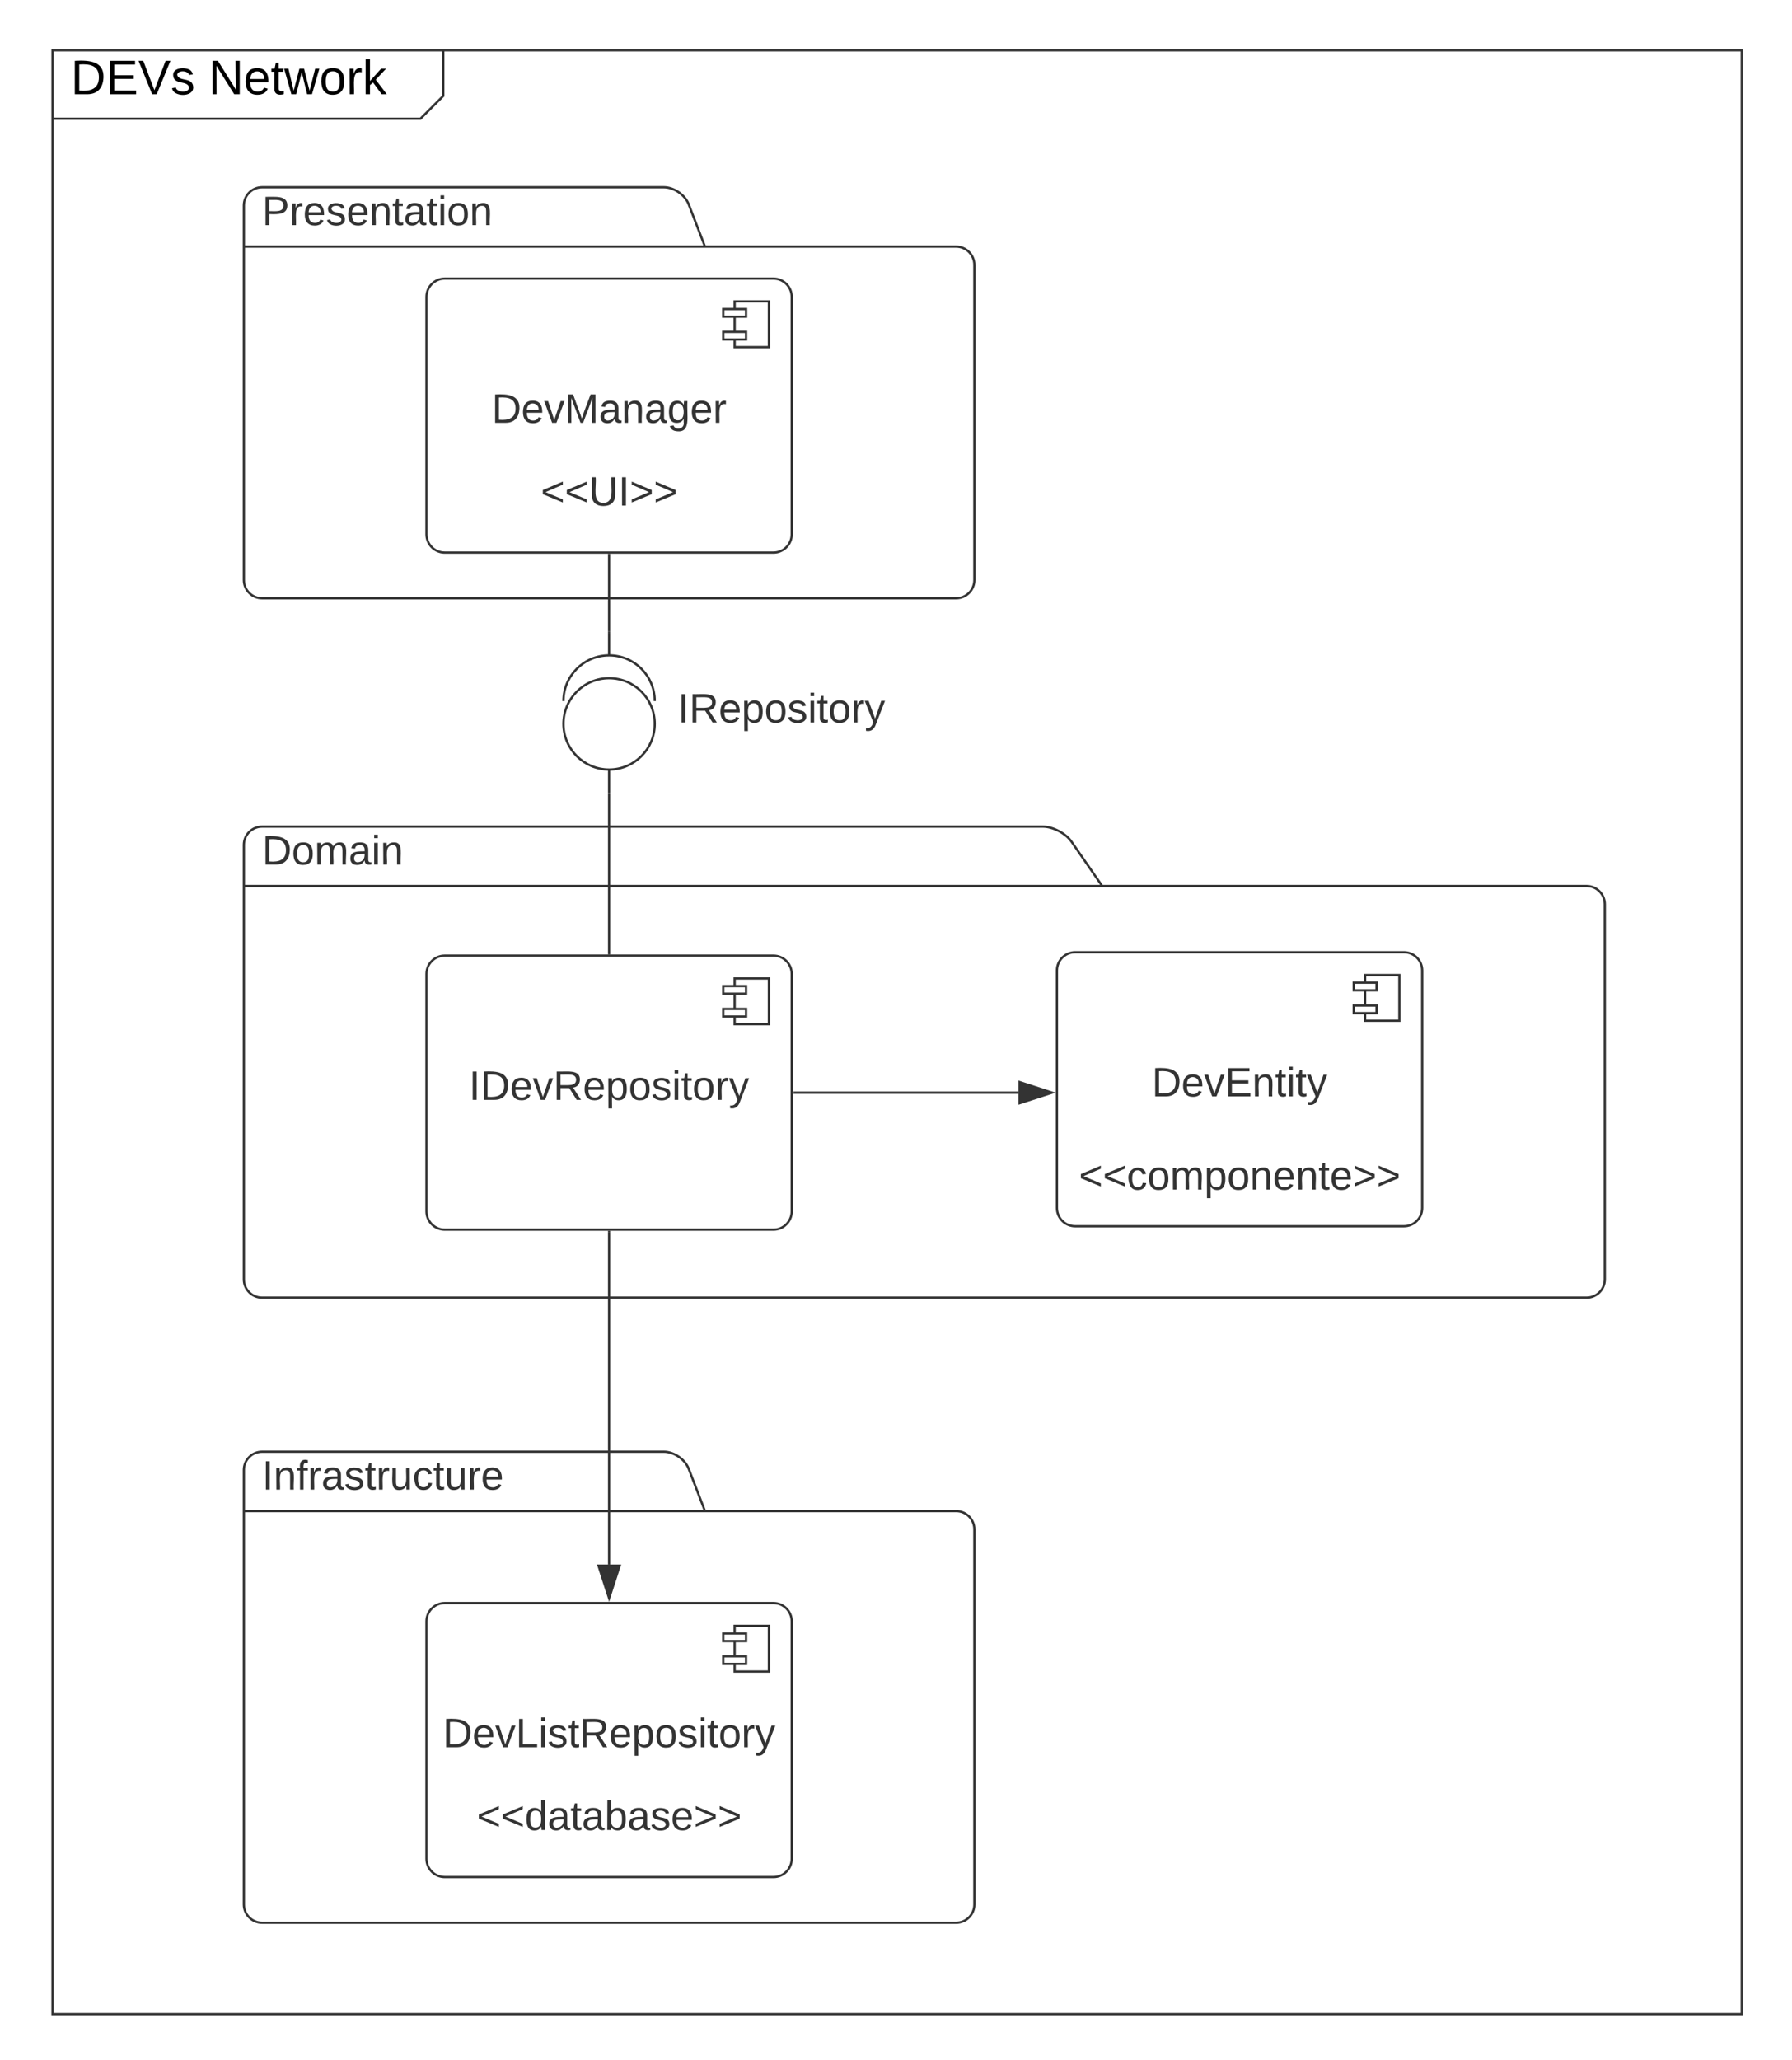 <svg xmlns="http://www.w3.org/2000/svg" xmlns:xlink="http://www.w3.org/1999/xlink" xmlns:lucid="lucid" width="785" height="902"><g transform="translate(-297 -218)" lucid:page-tab-id="0_0"><path d="M0 0h1760v1360H0z" fill="#fff"/><path d="M320 240h171.18v20l-10 10H320z" fill="#fff"/><path d="M491.18 240v20l-10 10H320" stroke="#333" fill="none"/><path d="M320 240h740v860H320z" stroke="#333" fill="none"/><use xlink:href="#a" transform="matrix(1,0,0,1,328,240) translate(0 19.267)"/><use xlink:href="#b" transform="matrix(1,0,0,1,328,240) translate(60.385 19.267)"/><path d="M605.82 326h110c4.4 0 8 3.58 8 8v138c0 4.42-3.6 8-8 8h-304c-4.42 0-8-3.58-8-8V308c0-4.42 3.58-8 8-8h176c4.4 0 9.28 3.34 10.87 7.47zm-202 0h202" stroke="#333" fill="#fff"/><use xlink:href="#c" transform="matrix(1,0,0,1,411.816,300) translate(0 16.6)"/><path d="M779.82 606H992c4.42 0 8 3.58 8 8v164.26c0 4.42-3.58 8-8 8H411.82c-4.42 0-8-3.58-8-8V588c0-4.42 3.58-8 8-8h342c4.4 0 10.03 2.94 12.55 6.58zm-376 0h376" stroke="#333" fill="#fff"/><use xlink:href="#d" transform="matrix(1,0,0,1,411.816,580) translate(0 16.6)"/><path d="M605.82 879.74h110c4.4 0 8 3.58 8 8V1052c0 4.42-3.6 8-8 8h-304c-4.42 0-8-3.58-8-8V861.74c0-4.42 3.58-8 8-8h176c4.4 0 9.28 3.34 10.87 7.47zm-202 0h202" stroke="#333" fill="#fff"/><use xlink:href="#e" transform="matrix(1,0,0,1,411.816,853.74) translate(0 16.6)"/><path d="M483.82 644.5c0-4.42 3.58-8 8-8h144c4.4 0 8 3.58 8 8v104c0 4.4-3.6 8-8 8h-144c-4.42 0-8-3.6-8-8z" stroke="#333" fill="#fff"/><path d="M633.82 646.5h-15v20h15z" stroke="#333" fill="#fff"/><path d="M623.82 649.83h-10v3.33h10zm0 10h-10v3.33h10z" stroke="#333" fill="#fff"/><use xlink:href="#f" transform="matrix(1,0,0,1,483.816,636.496) translate(18.605 63.15)"/><path d="M563.82 565v-10m0-40c11.04 0 20 8.95 20 20s-8.96 20-20 20c-11.05 0-20-8.95-20-20s8.95-20 20-20z" stroke="#333" fill="#fff"/><path d="M563.02 565v-10h1.6v10z" fill="none"/><path d="M583.82 515h110.9v31.6h-110.9z" fill="#fff" fill-opacity="0"/><use xlink:href="#g" transform="matrix(1,0,0,1,588.816,520) translate(5.075 14.4)"/><path d="M760 643c0-4.42 3.58-8 8-8h144c4.42 0 8 3.58 8 8v104c0 4.42-3.58 8-8 8H768c-4.42 0-8-3.58-8-8z" stroke="#333" fill="#fff"/><path d="M910 645h-15v20h15z" stroke="#333" fill="#fff"/><path d="M900 648.33h-10v3.34h10zm0 10h-10v3.34h10z" stroke="#333" fill="#fff"/><use xlink:href="#h" transform="matrix(1,0,0,1,760,635) translate(41.555 63.15)"/><path d="M483.82 348c0-4.42 3.58-8 8-8h144c4.4 0 8 3.58 8 8v104c0 4.42-3.6 8-8 8h-144c-4.42 0-8-3.58-8-8z" stroke="#333" fill="#fff"/><path d="M633.82 350h-15v20h15z" stroke="#333" fill="#fff"/><path d="M623.82 353.33h-10v3.34h10zm0 10h-10v3.34h10z" stroke="#333" fill="#fff"/><use xlink:href="#i" transform="matrix(1,0,0,1,483.816,340) translate(28.58 63.15)"/><path d="M483.82 928c0-4.42 3.58-8 8-8h144c4.4 0 8 3.58 8 8v104c0 4.42-3.6 8-8 8h-144c-4.42 0-8-3.58-8-8z" stroke="#333" fill="#fff"/><path d="M633.82 930h-15v20h15z" stroke="#333" fill="#fff"/><path d="M623.82 933.33h-10v3.34h10zm0 10h-10v3.34h10z" stroke="#333" fill="#fff"/><use xlink:href="#j" transform="matrix(1,0,0,1,483.816,920) translate(7.13 63.15)"/><path d="M563.82 565.5v70" stroke="#333" fill="none"/><path d="M564.32 565.5h-1v-.5h1zM564.32 636h-1v-.52h1z" fill="#333"/><g fill="none"><path d="M563.82 505v-10m-20 30c0-11.05 8.95-20 20-20 11.04 0 20 8.95 20 20" stroke="#333"/><path d="M543.82 525c0-11.05 8.95-20 20-20 11.04 0 20 8.95 20 20zM563.82 505c-.45 0-.8-.36-.8-.8v-8.4c0-.44.35-.8.8-.8.44 0 .8.36.8.8v8.4c0 .44-.36.8-.8.8z"/></g><path d="M563.82 494.5V461" stroke="#333" fill="none"/><path d="M564.32 498v-3h-1v-.5h1zM564.32 461h-1v-.5h1z" fill="#333"/><path d="M644.82 696.5h98.3" stroke="#333" fill="none"/><path d="M644.83 697h-.5v-1h.5z" fill="#333"/><path d="M757.88 696.5l-14.26 4.63v-9.27z" stroke="#333" fill="#333"/><path d="M563.82 757.5v145.62" stroke="#333" fill="none"/><path d="M564.32 757.5h-1v-.5h1z" fill="#333"/><path d="M563.82 917.88l-4.64-14.26h9.27z" stroke="#333" fill="#333"/><path d="M508.37 420h110.9v31.6h-110.9z" fill="#fff" fill-opacity="0"/><use xlink:href="#k" transform="matrix(1,0,0,1,513.366,425) translate(20.525 14.4)"/><path d="M508.37 1000h110.9v31.6h-110.9z" fill="#fff" fill-opacity="0"/><use xlink:href="#l" transform="matrix(1,0,0,1,513.366,1005) translate(-7.5 14.4)"/><path d="M784.55 719.56h110.9v31.6h-110.9z" fill="#fff" fill-opacity="0"/><g><use xlink:href="#m" transform="matrix(1,0,0,1,789.55,724.564) translate(-19.975 14.4)"/></g><defs><path d="M30-248c118-7 216 8 213 122C240-48 200 0 122 0H30v-248zM63-27c89 8 146-16 146-99s-60-101-146-95v194" id="n"/><path d="M30 0v-248h187v28H63v79h144v27H63v87h162V0H30" id="o"/><path d="M137 0h-34L2-248h35l83 218 83-218h36" id="p"/><path d="M135-143c-3-34-86-38-87 0 15 53 115 12 119 90S17 21 10-45l28-5c4 36 97 45 98 0-10-56-113-15-118-90-4-57 82-63 122-42 12 7 21 19 24 35" id="q"/><g id="a"><use transform="matrix(0.059,0,0,0.059,0,0)" xlink:href="#n"/><use transform="matrix(0.059,0,0,0.059,15.348,0)" xlink:href="#o"/><use transform="matrix(0.059,0,0,0.059,29.57,0)" xlink:href="#p"/><use transform="matrix(0.059,0,0,0.059,43.793,0)" xlink:href="#q"/></g><path d="M190 0L58-211 59 0H30v-248h39L202-35l-2-213h31V0h-41" id="r"/><path d="M100-194c63 0 86 42 84 106H49c0 40 14 67 53 68 26 1 43-12 49-29l28 8c-11 28-37 45-77 45C44 4 14-33 15-96c1-61 26-98 85-98zm52 81c6-60-76-77-97-28-3 7-6 17-6 28h103" id="s"/><path d="M59-47c-2 24 18 29 38 22v24C64 9 27 4 27-40v-127H5v-23h24l9-43h21v43h35v23H59v120" id="t"/><path d="M206 0h-36l-40-164L89 0H53L-1-190h32L70-26l43-164h34l41 164 42-164h31" id="u"/><path d="M100-194c62-1 85 37 85 99 1 63-27 99-86 99S16-35 15-95c0-66 28-99 85-99zM99-20c44 1 53-31 53-75 0-43-8-75-51-75s-53 32-53 75 10 74 51 75" id="v"/><path d="M114-163C36-179 61-72 57 0H25l-1-190h30c1 12-1 29 2 39 6-27 23-49 58-41v29" id="w"/><path d="M143 0L79-87 56-68V0H24v-261h32v163l83-92h37l-77 82L181 0h-38" id="x"/><g id="b"><use transform="matrix(0.059,0,0,0.059,0,0)" xlink:href="#r"/><use transform="matrix(0.059,0,0,0.059,15.348,0)" xlink:href="#s"/><use transform="matrix(0.059,0,0,0.059,27.2,0)" xlink:href="#t"/><use transform="matrix(0.059,0,0,0.059,33.126,0)" xlink:href="#u"/><use transform="matrix(0.059,0,0,0.059,48.474,0)" xlink:href="#v"/><use transform="matrix(0.059,0,0,0.059,60.326,0)" xlink:href="#w"/><use transform="matrix(0.059,0,0,0.059,67.378,0)" xlink:href="#x"/></g><path fill="#333" d="M30-248c87 1 191-15 191 75 0 78-77 80-158 76V0H30v-248zm33 125c57 0 124 11 124-50 0-59-68-47-124-48v98" id="y"/><path fill="#333" d="M114-163C36-179 61-72 57 0H25l-1-190h30c1 12-1 29 2 39 6-27 23-49 58-41v29" id="z"/><path fill="#333" d="M100-194c63 0 86 42 84 106H49c0 40 14 67 53 68 26 1 43-12 49-29l28 8c-11 28-37 45-77 45C44 4 14-33 15-96c1-61 26-98 85-98zm52 81c6-60-76-77-97-28-3 7-6 17-6 28h103" id="A"/><path fill="#333" d="M135-143c-3-34-86-38-87 0 15 53 115 12 119 90S17 21 10-45l28-5c4 36 97 45 98 0-10-56-113-15-118-90-4-57 82-63 122-42 12 7 21 19 24 35" id="B"/><path fill="#333" d="M117-194c89-4 53 116 60 194h-32v-121c0-31-8-49-39-48C34-167 62-67 57 0H25l-1-190h30c1 10-1 24 2 32 11-22 29-35 61-36" id="C"/><path fill="#333" d="M59-47c-2 24 18 29 38 22v24C64 9 27 4 27-40v-127H5v-23h24l9-43h21v43h35v23H59v120" id="D"/><path fill="#333" d="M141-36C126-15 110 5 73 4 37 3 15-17 15-53c-1-64 63-63 125-63 3-35-9-54-41-54-24 1-41 7-42 31l-33-3c5-37 33-52 76-52 45 0 72 20 72 64v82c-1 20 7 32 28 27v20c-31 9-61-2-59-35zM48-53c0 20 12 33 32 33 41-3 63-29 60-74-43 2-92-5-92 41" id="E"/><path fill="#333" d="M24-231v-30h32v30H24zM24 0v-190h32V0H24" id="F"/><path fill="#333" d="M100-194c62-1 85 37 85 99 1 63-27 99-86 99S16-35 15-95c0-66 28-99 85-99zM99-20c44 1 53-31 53-75 0-43-8-75-51-75s-53 32-53 75 10 74 51 75" id="G"/><g id="c"><use transform="matrix(0.05,0,0,0.05,0,0)" xlink:href="#y"/><use transform="matrix(0.05,0,0,0.05,12,0)" xlink:href="#z"/><use transform="matrix(0.05,0,0,0.05,17.95,0)" xlink:href="#A"/><use transform="matrix(0.05,0,0,0.05,27.95,0)" xlink:href="#B"/><use transform="matrix(0.05,0,0,0.05,36.95,0)" xlink:href="#A"/><use transform="matrix(0.05,0,0,0.05,46.95,0)" xlink:href="#C"/><use transform="matrix(0.05,0,0,0.05,56.95,0)" xlink:href="#D"/><use transform="matrix(0.05,0,0,0.05,61.95,0)" xlink:href="#E"/><use transform="matrix(0.05,0,0,0.05,71.95,0)" xlink:href="#D"/><use transform="matrix(0.05,0,0,0.05,76.95,0)" xlink:href="#F"/><use transform="matrix(0.05,0,0,0.05,80.9,0)" xlink:href="#G"/><use transform="matrix(0.05,0,0,0.05,90.9,0)" xlink:href="#C"/></g><path fill="#333" d="M30-248c118-7 216 8 213 122C240-48 200 0 122 0H30v-248zM63-27c89 8 146-16 146-99s-60-101-146-95v194" id="H"/><path fill="#333" d="M210-169c-67 3-38 105-44 169h-31v-121c0-29-5-50-35-48C34-165 62-65 56 0H25l-1-190h30c1 10-1 24 2 32 10-44 99-50 107 0 11-21 27-35 58-36 85-2 47 119 55 194h-31v-121c0-29-5-49-35-48" id="I"/><g id="d"><use transform="matrix(0.05,0,0,0.05,0,0)" xlink:href="#H"/><use transform="matrix(0.05,0,0,0.05,12.95,0)" xlink:href="#G"/><use transform="matrix(0.05,0,0,0.05,22.95,0)" xlink:href="#I"/><use transform="matrix(0.05,0,0,0.05,37.9,0)" xlink:href="#E"/><use transform="matrix(0.05,0,0,0.05,47.9,0)" xlink:href="#F"/><use transform="matrix(0.05,0,0,0.05,51.85,0)" xlink:href="#C"/></g><path fill="#333" d="M33 0v-248h34V0H33" id="J"/><path fill="#333" d="M101-234c-31-9-42 10-38 44h38v23H63V0H32v-167H5v-23h27c-7-52 17-82 69-68v24" id="K"/><path fill="#333" d="M84 4C-5 8 30-112 23-190h32v120c0 31 7 50 39 49 72-2 45-101 50-169h31l1 190h-30c-1-10 1-25-2-33-11 22-28 36-60 37" id="L"/><path fill="#333" d="M96-169c-40 0-48 33-48 73s9 75 48 75c24 0 41-14 43-38l32 2c-6 37-31 61-74 61-59 0-76-41-82-99-10-93 101-131 147-64 4 7 5 14 7 22l-32 3c-4-21-16-35-41-35" id="M"/><g id="e"><use transform="matrix(0.05,0,0,0.05,0,0)" xlink:href="#J"/><use transform="matrix(0.05,0,0,0.05,5,0)" xlink:href="#C"/><use transform="matrix(0.05,0,0,0.05,15,0)" xlink:href="#K"/><use transform="matrix(0.05,0,0,0.05,20,0)" xlink:href="#z"/><use transform="matrix(0.05,0,0,0.05,25.95,0)" xlink:href="#E"/><use transform="matrix(0.05,0,0,0.05,35.95,0)" xlink:href="#B"/><use transform="matrix(0.05,0,0,0.05,44.95,0)" xlink:href="#D"/><use transform="matrix(0.05,0,0,0.05,49.95,0)" xlink:href="#z"/><use transform="matrix(0.05,0,0,0.05,55.9,0)" xlink:href="#L"/><use transform="matrix(0.05,0,0,0.05,65.9,0)" xlink:href="#M"/><use transform="matrix(0.05,0,0,0.05,74.9,0)" xlink:href="#D"/><use transform="matrix(0.05,0,0,0.05,79.9,0)" xlink:href="#L"/><use transform="matrix(0.05,0,0,0.05,89.9,0)" xlink:href="#z"/><use transform="matrix(0.05,0,0,0.05,95.85,0)" xlink:href="#A"/></g><path fill="#333" d="M108 0H70L1-190h34L89-25l56-165h34" id="N"/><path fill="#333" d="M233-177c-1 41-23 64-60 70L243 0h-38l-65-103H63V0H30v-248c88 3 205-21 203 71zM63-129c60-2 137 13 137-47 0-61-80-42-137-45v92" id="O"/><path fill="#333" d="M115-194c55 1 70 41 70 98S169 2 115 4C84 4 66-9 55-30l1 105H24l-1-265h31l2 30c10-21 28-34 59-34zm-8 174c40 0 45-34 45-75s-6-73-45-74c-42 0-51 32-51 76 0 43 10 73 51 73" id="P"/><path fill="#333" d="M179-190L93 31C79 59 56 82 12 73V49c39 6 53-20 64-50L1-190h34L92-34l54-156h33" id="Q"/><g id="f"><use transform="matrix(0.05,0,0,0.05,0,0)" xlink:href="#J"/><use transform="matrix(0.05,0,0,0.05,5,0)" xlink:href="#H"/><use transform="matrix(0.05,0,0,0.05,17.95,0)" xlink:href="#A"/><use transform="matrix(0.05,0,0,0.05,27.95,0)" xlink:href="#N"/><use transform="matrix(0.05,0,0,0.05,36.95,0)" xlink:href="#O"/><use transform="matrix(0.05,0,0,0.05,49.9,0)" xlink:href="#A"/><use transform="matrix(0.05,0,0,0.05,59.9,0)" xlink:href="#P"/><use transform="matrix(0.05,0,0,0.05,69.9,0)" xlink:href="#G"/><use transform="matrix(0.05,0,0,0.05,79.9,0)" xlink:href="#B"/><use transform="matrix(0.05,0,0,0.05,88.9,0)" xlink:href="#F"/><use transform="matrix(0.05,0,0,0.05,92.85,0)" xlink:href="#D"/><use transform="matrix(0.05,0,0,0.05,97.85,0)" xlink:href="#G"/><use transform="matrix(0.05,0,0,0.05,107.85,0)" xlink:href="#z"/><use transform="matrix(0.05,0,0,0.05,113.8,0)" xlink:href="#Q"/></g><g id="g"><use transform="matrix(0.05,0,0,0.05,0,0)" xlink:href="#J"/><use transform="matrix(0.05,0,0,0.05,5,0)" xlink:href="#O"/><use transform="matrix(0.05,0,0,0.05,17.95,0)" xlink:href="#A"/><use transform="matrix(0.05,0,0,0.05,27.95,0)" xlink:href="#P"/><use transform="matrix(0.05,0,0,0.05,37.95,0)" xlink:href="#G"/><use transform="matrix(0.05,0,0,0.05,47.95,0)" xlink:href="#B"/><use transform="matrix(0.05,0,0,0.05,56.95,0)" xlink:href="#F"/><use transform="matrix(0.05,0,0,0.05,60.9,0)" xlink:href="#D"/><use transform="matrix(0.05,0,0,0.05,65.9,0)" xlink:href="#G"/><use transform="matrix(0.05,0,0,0.05,75.9,0)" xlink:href="#z"/><use transform="matrix(0.05,0,0,0.05,81.85,0)" xlink:href="#Q"/></g><path fill="#333" d="M30 0v-248h187v28H63v79h144v27H63v87h162V0H30" id="R"/><g id="h"><use transform="matrix(0.05,0,0,0.05,0,0)" xlink:href="#H"/><use transform="matrix(0.05,0,0,0.05,12.95,0)" xlink:href="#A"/><use transform="matrix(0.05,0,0,0.05,22.95,0)" xlink:href="#N"/><use transform="matrix(0.05,0,0,0.05,31.95,0)" xlink:href="#R"/><use transform="matrix(0.05,0,0,0.05,43.95,0)" xlink:href="#C"/><use transform="matrix(0.05,0,0,0.05,53.95,0)" xlink:href="#D"/><use transform="matrix(0.05,0,0,0.05,58.95,0)" xlink:href="#F"/><use transform="matrix(0.05,0,0,0.05,62.9,0)" xlink:href="#D"/><use transform="matrix(0.05,0,0,0.05,67.9,0)" xlink:href="#Q"/></g><path fill="#333" d="M240 0l2-218c-23 76-54 145-80 218h-23L58-218 59 0H30v-248h44l77 211c21-75 51-140 76-211h43V0h-30" id="S"/><path fill="#333" d="M177-190C167-65 218 103 67 71c-23-6-38-20-44-43l32-5c15 47 100 32 89-28v-30C133-14 115 1 83 1 29 1 15-40 15-95c0-56 16-97 71-98 29-1 48 16 59 35 1-10 0-23 2-32h30zM94-22c36 0 50-32 50-73 0-42-14-75-50-75-39 0-46 34-46 75s6 73 46 73" id="T"/><g id="i"><use transform="matrix(0.05,0,0,0.05,0,0)" xlink:href="#H"/><use transform="matrix(0.05,0,0,0.05,12.95,0)" xlink:href="#A"/><use transform="matrix(0.05,0,0,0.05,22.95,0)" xlink:href="#N"/><use transform="matrix(0.05,0,0,0.05,31.95,0)" xlink:href="#S"/><use transform="matrix(0.05,0,0,0.05,46.9,0)" xlink:href="#E"/><use transform="matrix(0.05,0,0,0.05,56.9,0)" xlink:href="#C"/><use transform="matrix(0.05,0,0,0.05,66.9,0)" xlink:href="#E"/><use transform="matrix(0.05,0,0,0.05,76.9,0)" xlink:href="#T"/><use transform="matrix(0.05,0,0,0.05,86.9,0)" xlink:href="#A"/><use transform="matrix(0.05,0,0,0.05,96.9,0)" xlink:href="#z"/></g><path fill="#333" d="M30 0v-248h33v221h125V0H30" id="U"/><g id="j"><use transform="matrix(0.05,0,0,0.05,0,0)" xlink:href="#H"/><use transform="matrix(0.05,0,0,0.05,12.95,0)" xlink:href="#A"/><use transform="matrix(0.05,0,0,0.05,22.95,0)" xlink:href="#N"/><use transform="matrix(0.05,0,0,0.05,31.95,0)" xlink:href="#U"/><use transform="matrix(0.05,0,0,0.05,41.95,0)" xlink:href="#F"/><use transform="matrix(0.05,0,0,0.05,45.9,0)" xlink:href="#B"/><use transform="matrix(0.05,0,0,0.05,54.9,0)" xlink:href="#D"/><use transform="matrix(0.05,0,0,0.05,59.9,0)" xlink:href="#O"/><use transform="matrix(0.05,0,0,0.05,72.85,0)" xlink:href="#A"/><use transform="matrix(0.05,0,0,0.05,82.85,0)" xlink:href="#P"/><use transform="matrix(0.05,0,0,0.05,92.85,0)" xlink:href="#G"/><use transform="matrix(0.05,0,0,0.05,102.85,0)" xlink:href="#B"/><use transform="matrix(0.05,0,0,0.05,111.85,0)" xlink:href="#F"/><use transform="matrix(0.05,0,0,0.05,115.8,0)" xlink:href="#D"/><use transform="matrix(0.05,0,0,0.05,120.8,0)" xlink:href="#G"/><use transform="matrix(0.05,0,0,0.05,130.8,0)" xlink:href="#z"/><use transform="matrix(0.05,0,0,0.05,136.75,0)" xlink:href="#Q"/></g><path fill="#333" d="M18-100v-36l175-74v27L42-118l151 64v27" id="V"/><path fill="#333" d="M232-93c-1 65-40 97-104 97C67 4 28-28 28-90v-158h33c8 89-33 224 67 224 102 0 64-133 71-224h33v155" id="W"/><path fill="#333" d="M18-27v-27l151-64-151-65v-27l175 74v36" id="X"/><g id="k"><use transform="matrix(0.05,0,0,0.05,0,0)" xlink:href="#V"/><use transform="matrix(0.05,0,0,0.05,10.5,0)" xlink:href="#V"/><use transform="matrix(0.05,0,0,0.05,21,0)" xlink:href="#W"/><use transform="matrix(0.05,0,0,0.05,33.95,0)" xlink:href="#J"/><use transform="matrix(0.05,0,0,0.05,38.95,0)" xlink:href="#X"/><use transform="matrix(0.05,0,0,0.05,49.45,0)" xlink:href="#X"/></g><path fill="#333" d="M85-194c31 0 48 13 60 33l-1-100h32l1 261h-30c-2-10 0-23-3-31C134-8 116 4 85 4 32 4 16-35 15-94c0-66 23-100 70-100zm9 24c-40 0-46 34-46 75 0 40 6 74 45 74 42 0 51-32 51-76 0-42-9-74-50-73" id="Y"/><path fill="#333" d="M115-194c53 0 69 39 70 98 0 66-23 100-70 100C84 3 66-7 56-30L54 0H23l1-261h32v101c10-23 28-34 59-34zm-8 174c40 0 45-34 45-75 0-40-5-75-45-74-42 0-51 32-51 76 0 43 10 73 51 73" id="Z"/><g id="l"><use transform="matrix(0.05,0,0,0.05,0,0)" xlink:href="#V"/><use transform="matrix(0.05,0,0,0.05,10.5,0)" xlink:href="#V"/><use transform="matrix(0.05,0,0,0.05,21,0)" xlink:href="#Y"/><use transform="matrix(0.05,0,0,0.05,31,0)" xlink:href="#E"/><use transform="matrix(0.05,0,0,0.05,41,0)" xlink:href="#D"/><use transform="matrix(0.05,0,0,0.05,46,0)" xlink:href="#E"/><use transform="matrix(0.05,0,0,0.05,56,0)" xlink:href="#Z"/><use transform="matrix(0.05,0,0,0.05,66,0)" xlink:href="#E"/><use transform="matrix(0.05,0,0,0.05,76,0)" xlink:href="#B"/><use transform="matrix(0.05,0,0,0.05,85,0)" xlink:href="#A"/><use transform="matrix(0.05,0,0,0.05,95,0)" xlink:href="#X"/><use transform="matrix(0.05,0,0,0.05,105.5,0)" xlink:href="#X"/></g><g id="m"><use transform="matrix(0.05,0,0,0.05,0,0)" xlink:href="#V"/><use transform="matrix(0.05,0,0,0.05,10.5,0)" xlink:href="#V"/><use transform="matrix(0.05,0,0,0.05,21,0)" xlink:href="#M"/><use transform="matrix(0.05,0,0,0.05,30,0)" xlink:href="#G"/><use transform="matrix(0.05,0,0,0.05,40,0)" xlink:href="#I"/><use transform="matrix(0.05,0,0,0.05,54.95,0)" xlink:href="#P"/><use transform="matrix(0.05,0,0,0.05,64.95,0)" xlink:href="#G"/><use transform="matrix(0.05,0,0,0.05,74.95,0)" xlink:href="#C"/><use transform="matrix(0.05,0,0,0.05,84.95,0)" xlink:href="#A"/><use transform="matrix(0.05,0,0,0.05,94.95,0)" xlink:href="#C"/><use transform="matrix(0.05,0,0,0.05,104.95,0)" xlink:href="#D"/><use transform="matrix(0.05,0,0,0.05,109.95,0)" xlink:href="#A"/><use transform="matrix(0.05,0,0,0.05,119.95,0)" xlink:href="#X"/><use transform="matrix(0.05,0,0,0.05,130.45,0)" xlink:href="#X"/></g></defs></g></svg>